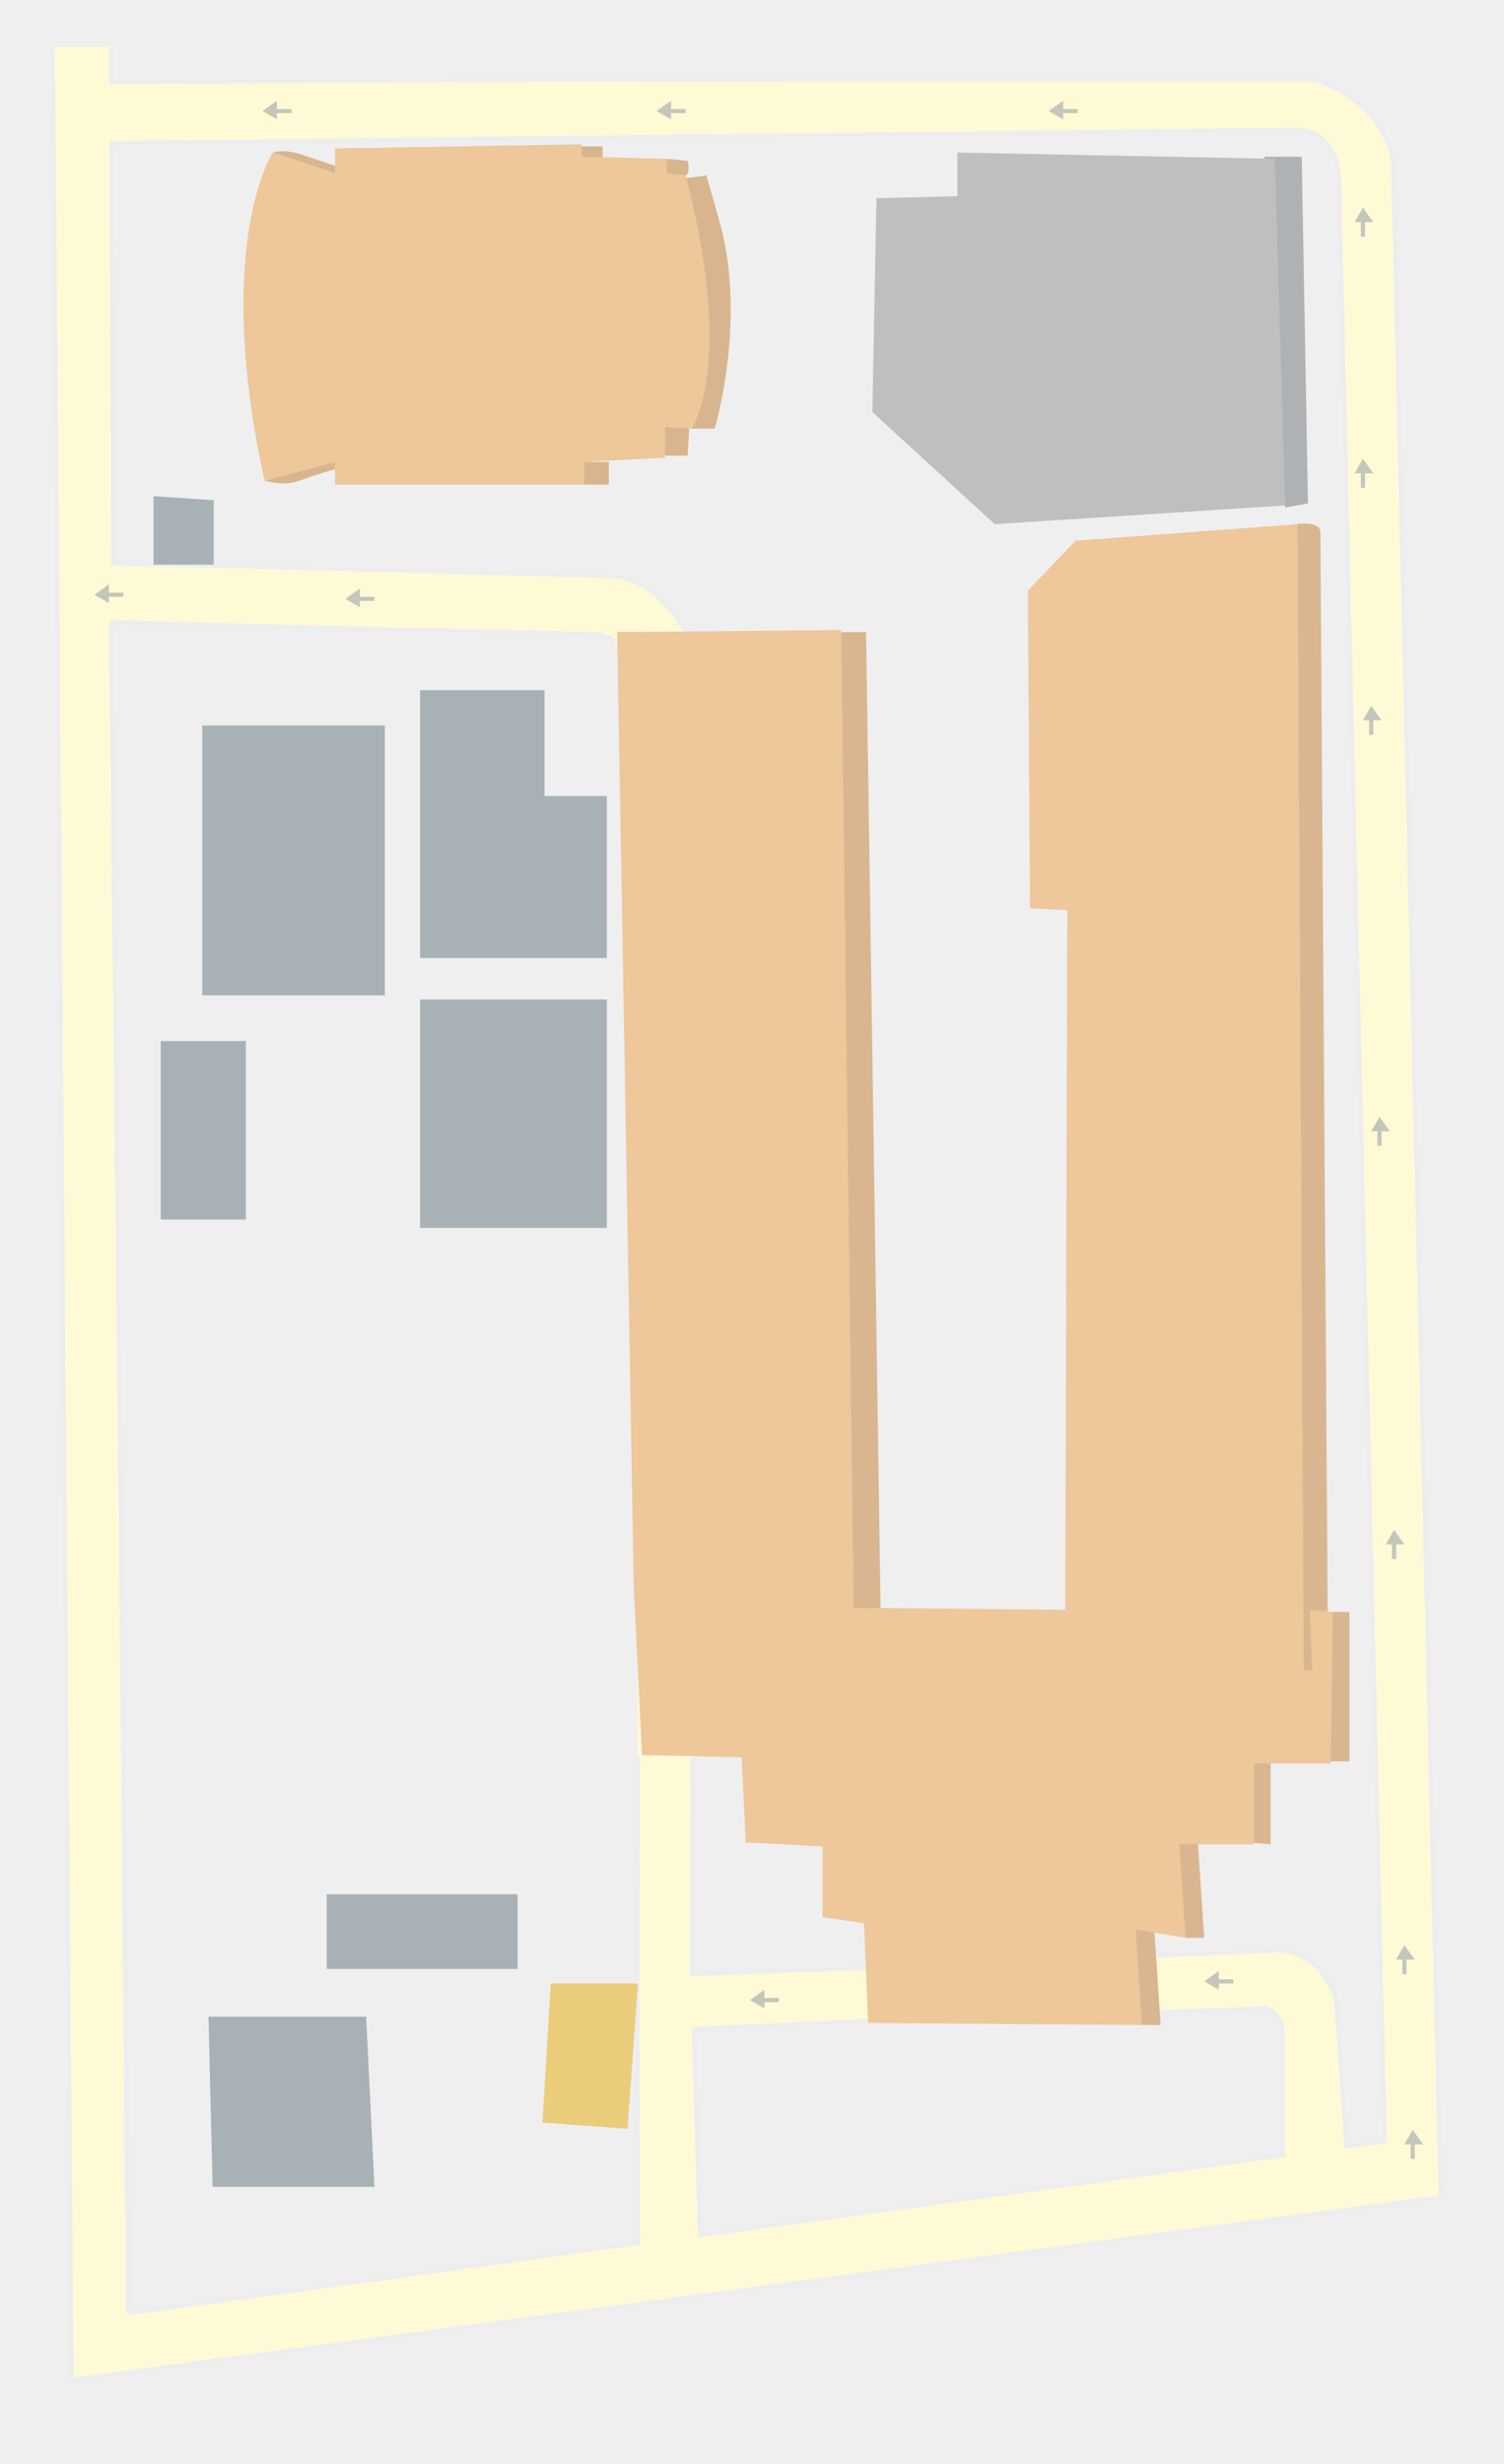 <svg xmlns="http://www.w3.org/2000/svg" viewBox="0 0 725 1187"><defs><style>.cls-1{fill:#efefef;}.cls-2{fill:#fffad6;}.cls-3{fill:#c5c6bb;}.cls-4{fill:none;stroke:#ecedf0;stroke-miterlimit:10;stroke-width:2px;}.cls-5{fill:#d8b58f;}.cls-6{fill:#afb2b5;}.cls-7{fill:#d9b690;}.cls-8{fill:#a8b1b6;}.cls-9{fill:#eec79a;}.cls-10{fill:#bfbfbf;}.cls-11{fill:#eacc7b;}</style></defs><title>nsu</title><g id="Layer_6" data-name="Layer 6"><rect class="cls-1" width="725" height="1187"/></g><g id="Layer_3" data-name="Layer 3"><path class="cls-2" d="M1687,217v17h580s25,3,38,36l23,983-660,88v-79l26-2v49l607-83-22-946s-1-24-21-23-599,6-599,6V217Z" transform="translate(-1633.5 -194.5)"/><polygon class="cls-3" points="173.5 289.5 180.5 289.5 180.5 287.5 173.5 287.5 173.5 283.5 166.5 288.5 173.5 292.5 173.5 289.5"/><polygon class="cls-3" points="133.5 54.5 140.5 54.5 140.5 52.5 133.5 52.5 133.5 48.5 126.5 53.5 133.5 57.5 133.5 54.5"/><polygon class="cls-3" points="323.5 54.5 330.5 54.5 330.5 52.5 323.5 52.5 323.5 48.5 316.5 53.5 323.5 57.5 323.5 54.5"/><polygon class="cls-3" points="512.5 54.5 519.5 54.5 519.5 52.5 512.5 52.5 512.5 48.5 505.5 53.5 512.5 57.5 512.5 54.5"/><polygon class="cls-3" points="656 107 656 114 658 114 658 107 662 107 657 100 653 107 656 107"/><polygon class="cls-3" points="656 228 656 235 658 235 658 228 662 228 657 221 653 228 656 228"/><polygon class="cls-3" points="660 347 660 354 662 354 662 347 666 347 661 340 657 347 660 347"/><polygon class="cls-3" points="664 545 664 552 666 552 666 545 670 545 665 538 661 545 664 545"/><polygon class="cls-3" points="671 744 671 751 673 751 673 744 677 744 672 737 668 744 671 744"/><polygon class="cls-3" points="680 1033 680 1040 682 1040 682 1033 686 1033 681 1026 677 1033 680 1033"/><polygon class="cls-3" points="676 944 676 951 678 951 678 944 682 944 677 937 673 944 676 944"/><polygon class="cls-3" points="319 864 319 871 321 871 321 864 325 864 320 857 316 864 319 864"/><polygon class="cls-3" points="319 1026 319 1033 321 1033 321 1026 325 1026 320 1019 316 1026 319 1026"/><polygon class="cls-3" points="319 1079 319 1086 321 1086 321 1079 325 1079 320 1072 316 1079 319 1079"/><path class="cls-2" d="M1659,257l9,1057,26-9.19L1687,493l237,7s22,9,20,27,26,17,26,17,11-59-41-72l-241-5-.69-204.25L1693,247Z" transform="translate(-1633.5 -194.5)"/><polygon class="cls-3" points="52.5 287.5 59.5 287.5 59.5 285.5 52.5 285.5 52.5 281.5 45.5 286.5 52.5 290.5 52.5 287.5"/><polygon class="cls-3" points="173.5 289.5 180.5 289.5 180.5 287.5 173.5 287.5 173.5 283.5 166.5 288.5 173.5 292.5 173.5 289.5"/><path class="cls-2" d="M1941,946l-.28,329.26L1952,1281l19-4-3-106,275-10s8-1,9,16,0,60,0,60l31-2-5-76s-6-23-27-25l-284,12,1-227Z" transform="translate(-1633.5 -194.5)"/><polygon class="cls-3" points="587.5 955.5 594.5 955.5 594.5 953.5 587.5 953.5 587.5 949.5 580.5 954.5 587.5 958.5 587.5 955.5"/><polygon class="cls-3" points="368.5 964.5 375.5 964.5 375.5 962.5 368.5 962.5 368.5 958.5 361.5 963.5 368.5 967.5 368.5 964.5"/></g><g id="Layer_2" data-name="Layer 2"><path class="cls-4" d="M1687,218.36V234l574-3s37.07,6.93,44,40.47L2328,1253l-660,88-9-1122.64" transform="translate(-1633.5 -194.5)"/><path class="cls-4" d="M2192,1164l51-2s8.82.52,8.91,13.76v57l-281.08,38.44-2.8-99.21,83.75-4" transform="translate(-1633.5 -194.5)"/><polyline class="cls-4" points="417.13 947.97 333.5 950.88 333.96 846.46"/><path class="cls-4" d="M1941,1041l-.28,109.87L1941,1275l-245,33.72-9-814,234.67,5.23S1929,502,1930,503" transform="translate(-1633.5 -194.5)"/><path class="cls-4" d="M1964.26,499.32S1950.08,471.92,1927,472l-239-6.36-.69-202.22,572.41-6.4s17.11-.05,19.2,22L2301,1226l-18.43,2.52-5-70.76s-6.32-23.65-28-23.7l-58.6,2.47" transform="translate(-1633.5 -194.5)"/></g><g id="Layer_5" data-name="Layer 5"><path class="cls-5" d="M1765,268s5-2,14,1,16,5.36,16,5.36V278Z" transform="translate(-1633.5 -194.5)"/><path class="cls-5" d="M1761,426s9,3,17,0,17-5.47,17-5.47V417Z" transform="translate(-1633.5 -194.5)"/><rect class="cls-5" x="281.5" y="222.5" width="12" height="11"/><polygon class="cls-5" points="320.5 219.52 331.5 219.5 332.19 206.4 320.5 205.5 320.5 219.52"/><path class="cls-5" d="M1967,401h11s16-53,2-101l-6-21-9.65,1.35S1959,379,1967,401Z" transform="translate(-1633.5 -194.5)"/><path class="cls-5" d="M1955,271l10,1s1,4,0,6-7,2-7,2l-6-2Z" transform="translate(-1633.5 -194.5)"/><polygon class="cls-5" points="280.5 70.5 290.5 70.5 290.5 76.5 278.5 76.5 280.5 70.5"/><polygon class="cls-6" points="619.5 244.5 630.5 242.5 627.5 75.5 609.5 75.5 619.5 244.5"/><path class="cls-7" d="M2257.91,447.08S2270,445,2270,451s3.5,519.77,3.5,519.77L2266,1007l-28-8,9-73Z" transform="translate(-1633.5 -194.5)"/><polygon class="cls-7" points="642.5 776.5 650.5 776.5 650.5 848.5 632.5 848.5 642.5 776.5"/><polygon class="cls-7" points="612.5 848.5 612.5 888.5 591.5 886.5 595.5 840.5 612.5 848.5"/><polygon class="cls-7" points="577.5 888.5 580.5 933.5 571.5 933.5 561.5 914.5 564.5 885.5 577.5 888.5"/><polygon class="cls-7" points="556.5 930.5 559.5 975.5 550.5 975.5 538.5 953.5 545.5 926.5 556.5 930.5"/><polygon class="cls-7" points="407.5 777.5 424.5 776.5 417.5 304.5 403.5 304.5 407.5 777.5"/></g><g id="Layer_4" data-name="Layer 4"><polygon class="cls-8" points="74 239 103 241 103 272 74 272 74 239"/><path class="cls-9" d="M1765,268s-29,44-4,158l34-9v11h120V417l39-2V400l13,1s21-31-3-122l-9-1v-7l-41-1v-6l-119,2v12Z" transform="translate(-1633.5 -194.5)"/><polygon class="cls-10" points="422.5 95.5 420.5 198.5 479.5 252.5 619.5 243.5 614.5 76.5 461.5 73.5 461.5 94.5 422.5 95.5"/><polygon class="cls-9" points="495.5 284.5 518.5 260.5 625.5 252.5 628.5 804.5 632.5 804.5 631.5 775.5 642.5 776.5 641.5 849.5 604.5 849.5 604.5 888.5 568.5 888.5 571.5 933.5 547.5 929.5 550.5 975.5 418.5 974.5 416.5 926.5 396.5 923.5 396.5 889.5 359.5 887.5 357.5 846.5 309.5 845.5 305.5 764.5 297.5 304.5 405.5 303.5 411.5 774.5 513.5 775.5 514.5 438.5 496.5 437.5 495.5 284.5"/><rect class="cls-8" x="97.5" y="349.5" width="88" height="130"/><polygon class="cls-8" points="202.5 332.5 262.5 332.5 262.5 383.5 292.5 383.5 292.5 461.5 202.5 461.5 202.5 332.5"/><rect class="cls-8" x="77.5" y="501.5" width="41" height="86"/><rect class="cls-8" x="202.5" y="481.5" width="90" height="110"/><rect class="cls-8" x="157.5" y="912.5" width="92" height="36"/><polygon class="cls-8" points="100.5 971.5 176.5 971.5 180.5 1053.5 102.5 1053.5 100.5 971.5"/><polygon class="cls-11" points="265.5 955.5 261.5 1022.5 302.5 1025.5 307.5 955.5 265.5 955.5"/></g></svg>